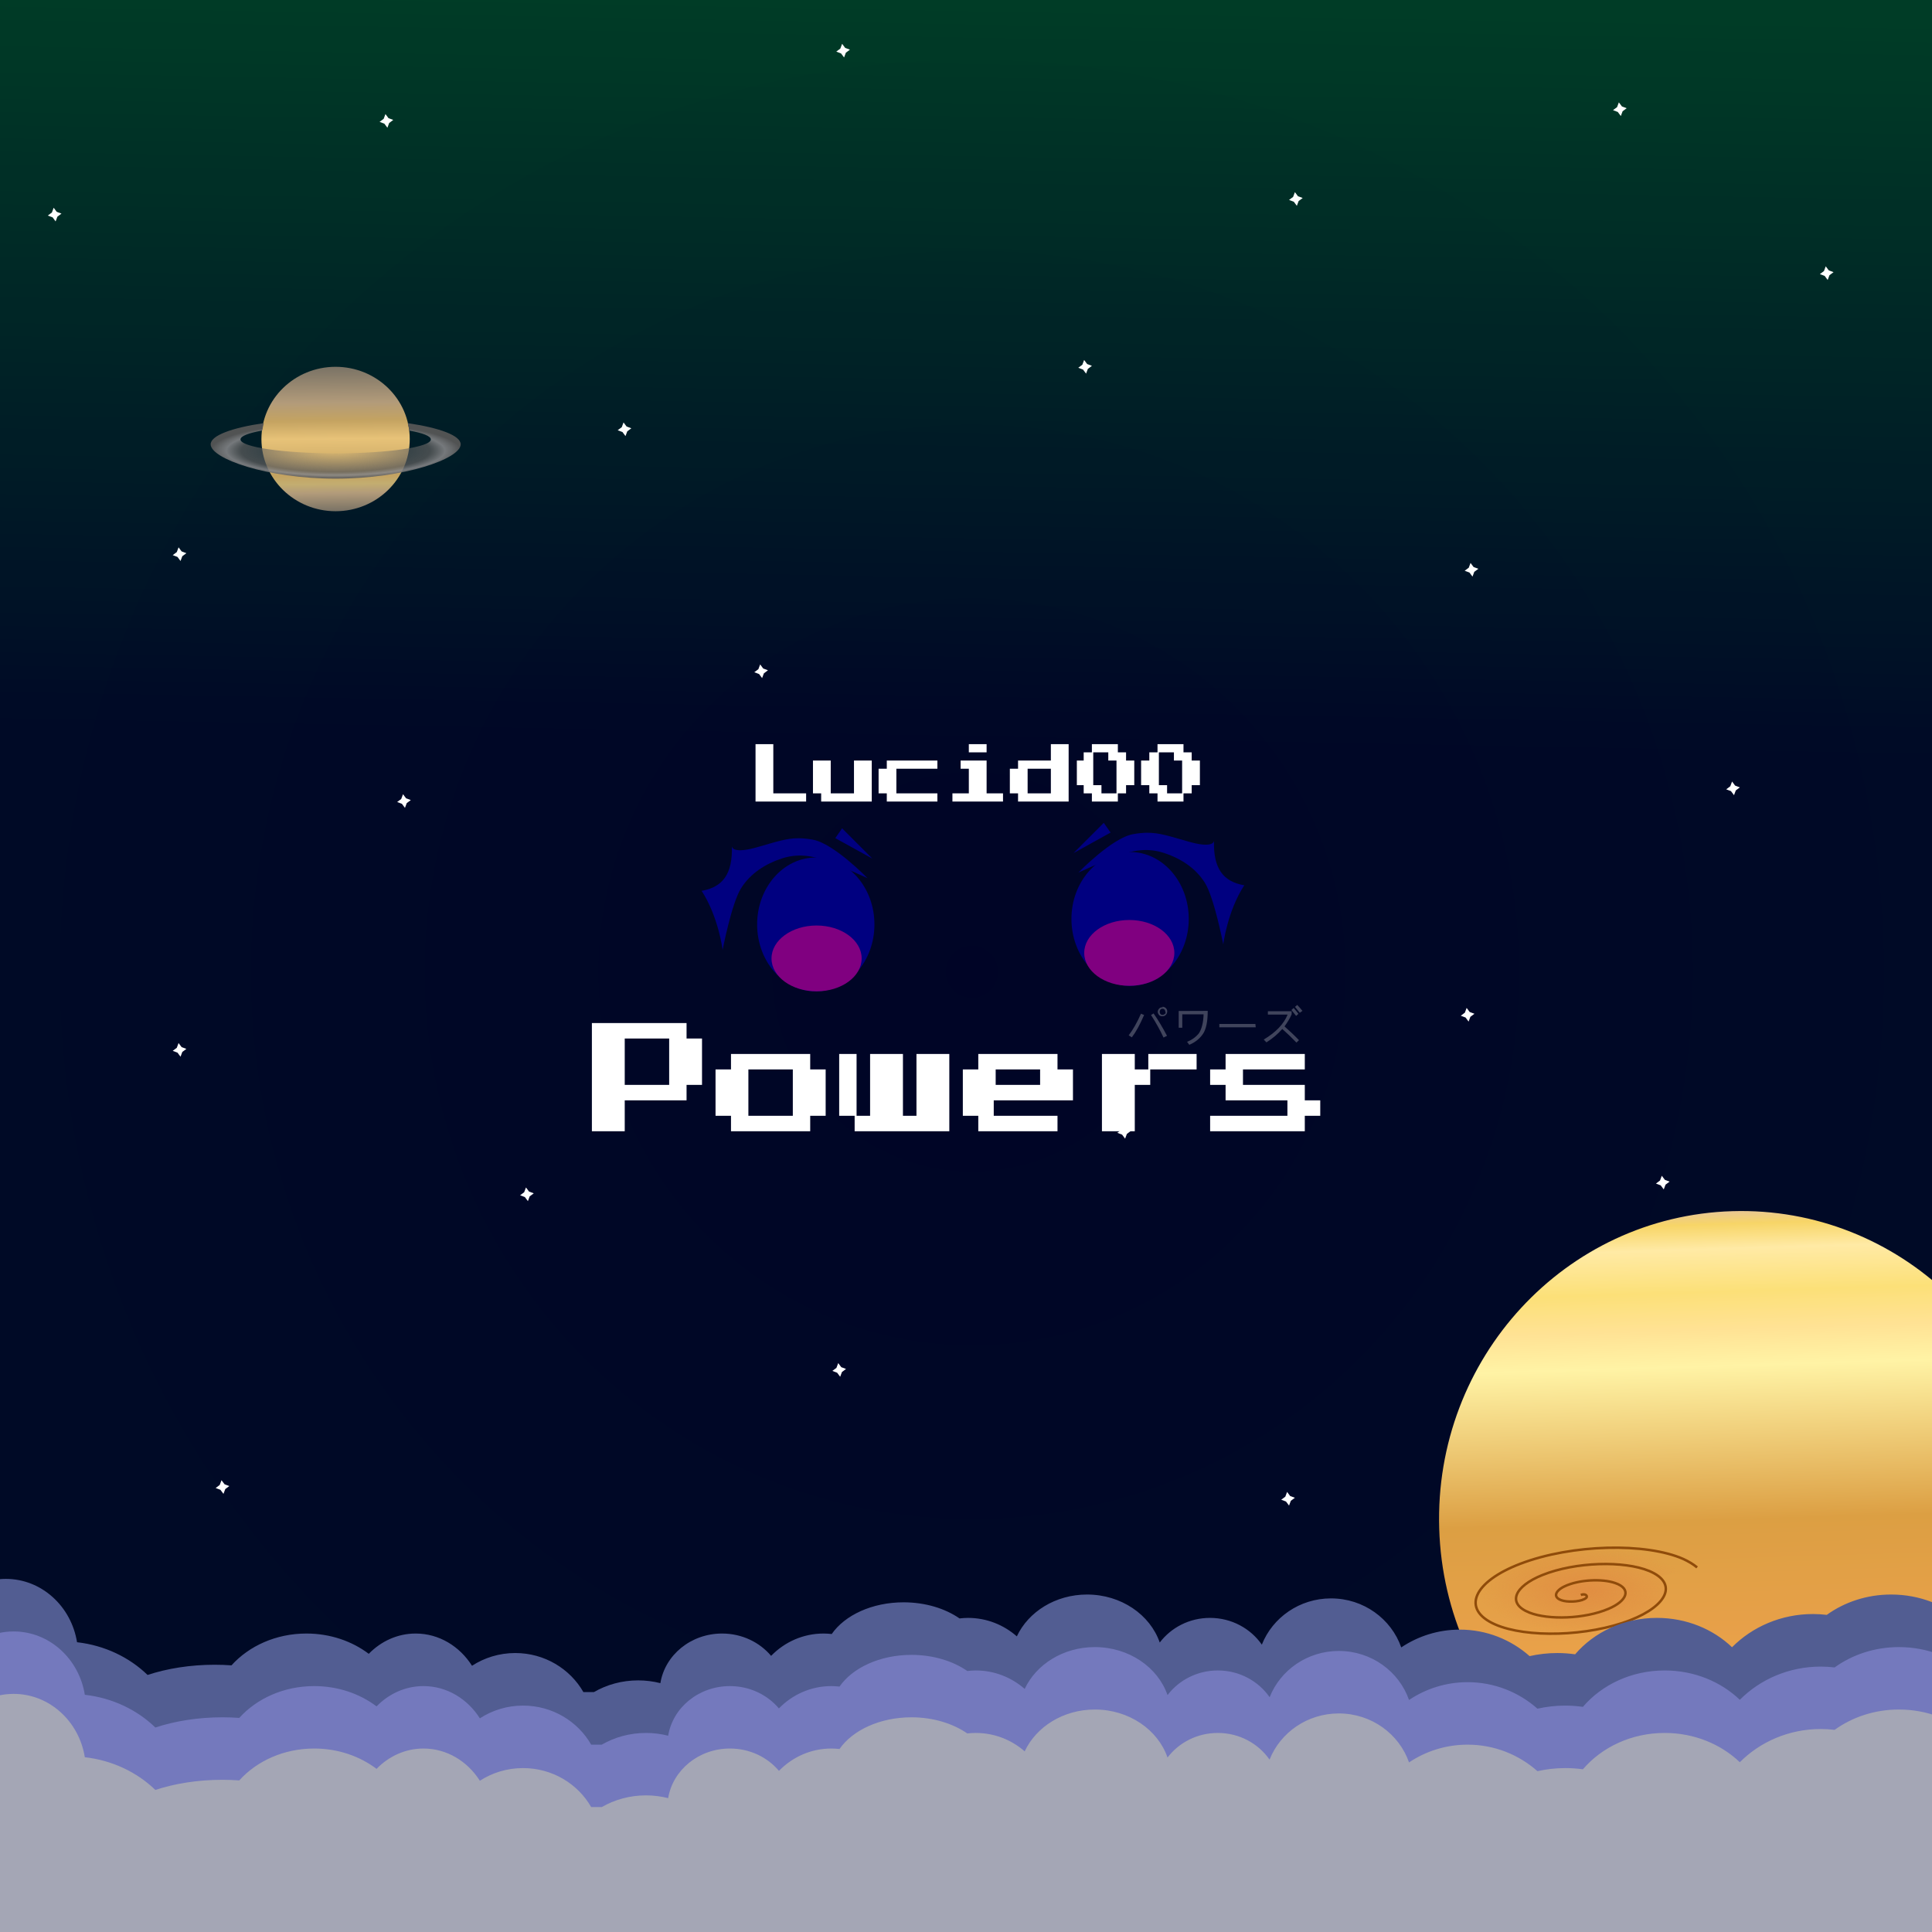 <?xml version="1.0" encoding="UTF-8" standalone="no"?>
<!-- Created with Inkscape (http://www.inkscape.org/) -->

<svg
   xmlns:dc="http://purl.org/dc/elements/1.1/"
   xmlns:cc="http://creativecommons.org/ns#"
   xmlns:rdf="http://www.w3.org/1999/02/22-rdf-syntax-ns#"
   xmlns:svg="http://www.w3.org/2000/svg"
   xmlns="http://www.w3.org/2000/svg"
   xmlns:xlink="http://www.w3.org/1999/xlink"
   xmlns:sodipodi="http://sodipodi.sourceforge.net/DTD/sodipodi-0.dtd"
   xmlns:inkscape="http://www.inkscape.org/namespaces/inkscape"
   id="svg2"
   version="1.1"
   inkscape:version="0.92.2 (5c3e80d, 2017-08-06)"
   sodipodi:docname="pow_icon_work.svg"
   inkscape:export-filename="C:\Users\Hugh\Google Drive\Acrylic Style\Lucid00AppEngine\pow_icon_64.png"
   inkscape:export-xdpi="5.7600002"
   inkscape:export-ydpi="5.7600002"
   preserveAspectRatio="xMinYMin meet"
   viewbox="0 0 1000 1000"
   width="1066.667"
   height="1066.667"
   viewBox="0 0 1000 1000">
  <title
     id="title5278">Powers</title>
  <defs
     id="defs4">
    <marker
       inkscape:stockid="EmptyDiamondS"
       orient="auto"
       refY="0.0"
       refX="0.0"
       id="EmptyDiamondS"
       style="overflow:visible"
       inkscape:isstock="true">
      <path
         id="path1124"
         d="M 0,-7.071 L -7.071,0 L 0,7.071 L 7.071,0 L 0,-7.071 z "
         style="fill-rule:evenodd;fill:#e18e42;stroke:#8f4b0a;stroke-width:1pt;stroke-opacity:1;fill-opacity:1"
         transform="scale(0.2)" />
    </marker>
    <marker
       inkscape:stockid="Club"
       orient="auto"
       refY="0.0"
       refX="0.0"
       id="Club"
       style="overflow:visible"
       inkscape:isstock="true">
      <path
         id="path1241"
         d="M -1.597,-7.098 C -3.486,-7.098 -5.024,-5.561 -5.024,-3.671 C -5.024,-3.015 -4.785,-2.444 -4.464,-1.923 C -4.503,-1.891 -4.544,-1.865 -4.581,-1.83 C -5.203,-2.685 -6.17,-3.275 -7.308,-3.275 C -9.197,-3.275 -10.734,-1.738 -10.734,0.151 C -10.734,2.04 -9.197,3.578 -7.308,3.578 C -6.314,3.578 -5.439,3.136 -4.814,2.459 C -4.938,2.814 -5.024,3.18 -5.024,3.578 C -5.024,5.467 -3.486,7.004 -1.597,7.004 C 0.292,7.004 1.829,5.467 1.829,3.578 C 1.829,2.784 1.514,2.084 1.06,1.503 C 2.415,1.766 3.772,2.297 4.766,3.834 C 4.028,3.096 3.554,1.753 3.554,-0.059 L 2.925,-0.105 L 3.507,-0.128 C 3.507,-1.94 3.958,-3.283 4.696,-4.021 C 3.737,-2.539 2.439,-1.995 1.13,-1.713 C 1.534,-2.275 1.829,-2.927 1.829,-3.671 C 1.829,-5.561 0.292,-7.098 -1.597,-7.098 z "
         style="fill-rule:evenodd;stroke:#8f4b0a;stroke-width:0.746pt;stroke-opacity:1;fill:#e18e42;fill-opacity:1"
         transform="scale(0.6)" />
    </marker>
    <marker
       inkscape:stockid="RazorWire"
       id="RazorWire"
       refX="0"
       refY="0"
       orient="auto"
       style="overflow:visible"
       inkscape:isstock="true">
      <path
         id="path1244"
         transform="scale(0.8,0.8)"
         style="fill:#e18e42;fill-opacity:1;fill-rule:evenodd;stroke:#8f4b0a;stroke-width:0.1pt;stroke-opacity:1"
         d="M 0.023,-0.74 L 0.023,0.697 L -7.759,3.01 L 10.679,3.01 L 3.491,0.697 L 3.491,-0.74 L 10.741,-2.896 L -7.727,-2.896 L 0.023,-0.74 z " />
    </marker>
    <marker
       inkscape:stockid="SquareS"
       orient="auto"
       refY="0.0"
       refX="0.0"
       id="SquareS"
       style="overflow:visible"
       inkscape:isstock="true">
      <path
         id="path1088"
         d="M -5.0,-5.0 L -5.0,5.0 L 5.0,5.0 L 5.0,-5.0 L -5.0,-5.0 z "
         style="fill-rule:evenodd;stroke:#8f4b0a;stroke-width:1pt;stroke-opacity:1;fill:#e18e42;fill-opacity:1"
         transform="scale(0.2)" />
    </marker>
    <marker
       inkscape:stockid="DotL"
       orient="auto"
       refY="0.0"
       refX="0.0"
       id="DotL"
       style="overflow:visible"
       inkscape:isstock="true">
      <path
         id="path1073"
         d="M -2.5,-1.0 C -2.5,1.76 -4.74,4.0 -7.5,4.0 C -10.26,4.0 -12.5,1.76 -12.5,-1.0 C -12.5,-3.76 -10.26,-6.0 -7.5,-6.0 C -4.74,-6.0 -2.5,-3.76 -2.5,-1.0 z "
         style="fill-rule:evenodd;stroke:#8f4b0a;stroke-width:1pt;stroke-opacity:1;fill:#e18e42;fill-opacity:1"
         transform="scale(0.8) translate(7.4, 1)" />
    </marker>
    <marker
       inkscape:stockid="Arrow2Lstart"
       orient="auto"
       refY="0.0"
       refX="0.0"
       id="Arrow2Lstart"
       style="overflow:visible"
       inkscape:isstock="true">
      <path
         id="path1030"
         style="fill-rule:evenodd;stroke-width:0.625;stroke-linejoin:round;stroke:#8f4b0a;stroke-opacity:1;fill:#e18e42;fill-opacity:1"
         d="M 8.719,4.034 L -2.207,0.016 L 8.719,-4.002 C 6.973,-1.63 6.983,1.616 8.719,4.034 z "
         transform="scale(1.1) translate(1,0)" />
    </marker>
    <marker
       inkscape:stockid="Arrow1Lstart"
       orient="auto"
       refY="0.0"
       refX="0.0"
       id="Arrow1Lstart"
       style="overflow:visible"
       inkscape:isstock="true">
      <path
         id="path1012"
         d="M 0.0,0.0 L 5.0,-5.0 L -12.5,0.0 L 5.0,5.0 L 0.0,0.0 z "
         style="fill-rule:evenodd;stroke:#8f4b0a;stroke-width:1pt;stroke-opacity:1;fill:#e18e42;fill-opacity:1"
         transform="scale(0.8) translate(12.5,0)" />
    </marker>
    <linearGradient
       id="saturn_ring_gradient_sepia">
      <stop
         id="stop6230"
         offset="0"
         style="stop-color:#c6b18a;stop-opacity:1;" />
      <stop
         id="stop6232"
         offset="1"
         style="stop-color:#000000;stop-opacity:0;" />
    </linearGradient>
    <linearGradient
       id="jupiter_gradient_sepia">
      <stop
         id="stop5476"
         offset="0"
         style="stop-color:#f3d8a9;stop-opacity:1;" />
      <stop
         style="stop-color:#ffe7b4;stop-opacity:1;"
         offset="0.5"
         id="stop5478" />
      <stop
         id="stop5480"
         offset="1"
         style="stop-color:#bfaa84;stop-opacity:1;" />
    </linearGradient>
    <linearGradient
       id="saturn_gradient_sepia">
      <stop
         id="stop3991"
         offset="0"
         style="stop-color:#f3d8a5;stop-opacity:1;" />
      <stop
         style="stop-color:#ffe3b1;stop-opacity:1;"
         offset="0.5"
         id="stop3997" />
      <stop
         id="stop3995"
         offset="1"
         style="stop-color:#958567;stop-opacity:1;" />
    </linearGradient>
    <filter
       id="sepia">
      <feColorMatrix
         type="matrix"
         values="0.14 0.45 0.05 0 0 0.12 0.39 0.04 0 0 0.08 0.28 0.03 0 0 0 0 0 1 0"
         id="feColorMatrix3189" />
    </filter>
    <filter
       id="grayscale">
      <feColorMatrix
         type="matrix"
         values="0.333 0.333 0.333 0 0 0.333 0.333 0.333 0 0 0.333 0.333 0.333 0 0 0 0 0 1 0"
         id="feColorMatrix3192" />
    </filter>
    <linearGradient
       id="sky_gradient">
      <stop
         style="stop-color:#000426;stop-opacity:1;"
         offset="0"
         id="stop5473" />
      <stop
         style="stop-color:#003c26;stop-opacity:1;"
         offset="1"
         id="stop5475" />
    </linearGradient>
    <linearGradient
       id="saturn_ring_gradient">
      <stop
         style="stop-color:#c6bfb5;stop-opacity:1;"
         offset="0"
         id="stop5373" />
      <stop
         style="stop-color:#000000;stop-opacity:0;"
         offset="1"
         id="stop5375" />
    </linearGradient>
    <linearGradient
       id="sky_ring_gradient_2">
      <stop
         style="stop-color:#000426;stop-opacity:0;"
         offset="0"
         id="stop3909" />
      <stop
         id="stop3915"
         offset="0.5"
         style="stop-color:#000426;stop-opacity:0;" />
      <stop
         style="stop-color:#000426;stop-opacity:0;"
         offset="0.75"
         id="stop3917" />
      <stop
         style="stop-color:#00345b;stop-opacity:1;"
         offset="1"
         id="stop3911" />
    </linearGradient>
    <linearGradient
       id="delete-3">
      <stop
         style="stop-color:#ffe8a5;stop-opacity:1;"
         offset="0"
         id="stop5496" />
      <stop
         id="stop3900"
         offset="0.5"
         style="stop-color:#ffffa5;stop-opacity:1;" />
      <stop
         style="stop-color:#a87dcd;stop-opacity:1;"
         offset="1"
         id="stop5498" />
    </linearGradient>
    <linearGradient
       id="delete-33">
      <stop
         style="stop-color:#ffe8a5;stop-opacity:1;"
         offset="0"
         id="stop26" />
      <stop
         id="stop28"
         offset="0.5"
         style="stop-color:#ffffa5;stop-opacity:1;" />
      <stop
         style="stop-color:#a87dcd;stop-opacity:1;"
         offset="1"
         id="stop30" />
    </linearGradient>
    <radialGradient
       inkscape:collect="always"
       xlink:href="#sky_gradient"
       id="sky_ring_gradient"
       cx="503.056"
       cy="503.005"
       fx="503.056"
       fy="503.005"
       r="503.556"
       gradientUnits="userSpaceOnUse" />
    <linearGradient
       inkscape:collect="always"
       xlink:href="#sky_gradient"
       id="linearGradient5477"
       x1="470.231"
       y1="383.807"
       x2="477.292"
       y2="1.969"
       gradientUnits="userSpaceOnUse" />
    <linearGradient
       inkscape:collect="always"
       xlink:href="#delete-33"
       id="linearGradient5405-2"
       x1="135.298"
       y1="227.233"
       x2="212.195"
       y2="227.233"
       gradientUnits="userSpaceOnUse" />
    <linearGradient
       id="delete"
       x1="632.33"
       x2="948.49"
       y1="579.24"
       y2="579.24"
       gradientUnits="userSpaceOnUse"
       gradientTransform="matrix(0.03,1.009,-0.99,0.03,1611.073,-32.75)">
      <stop
         stop-color="#e9c792"
         offset="0"
         id="stop3518" />
      <stop
         offset=".02"
         stop-color="#f7d567"
         id="stop3520" />
      <stop
         offset=".06"
         stop-color="#ffeaa5"
         id="stop3522" />
      <stop
         offset=".13"
         stop-color="#fce078"
         id="stop3524" />
      <stop
         stop-color="#ffe294"
         offset=".19"
         id="stop3526" />
      <stop
         offset=".25"
         stop-color="#fff3a5"
         id="stop3528" />
      <stop
         stop-color="#dc9f43"
         offset=".5"
         id="stop3530" />
      <stop
         offset=".75"
         stop-color="#eca14b"
         id="stop3532" />
      <stop
         stop-color="#aa550d"
         offset="1"
         id="stop3534" />
    </linearGradient>
    <radialGradient
       id="c"
       cx="981.18"
       cy="823.92"
       r="57.14"
       xlink:href="#jupiter_storm_gradient-6"
       fx="981.18"
       fy="823.92"
       gradientTransform="matrix(0.998,0.06,-0.025,0.417,183.567,194.465)"
       gradientUnits="userSpaceOnUse" />
    <linearGradient
       id="jupiter_storm_gradient-6">
      <stop
         offset="0"
         stop-color="#e18e42"
         id="stop3513" />
      <stop
         offset="1"
         stop-color="#e18e42"
         stop-opacity="0"
         id="stop3515" />
    </linearGradient>
    <linearGradient
       id="jupiter_gradient-3"
       x1="632.33"
       x2="948.49"
       y1="579.24"
       y2="579.24"
       gradientUnits="userSpaceOnUse"
       gradientTransform="matrix(0.03,1.009,-0.99,0.03,1611.073,-32.75)">
      <stop
         stop-color="#e9c792"
         offset="0"
         id="stop3518-7" />
      <stop
         offset=".02"
         stop-color="#f7d567"
         id="stop3520-4" />
      <stop
         offset=".06"
         stop-color="#ffeaa5"
         id="stop3522-0" />
      <stop
         offset=".13"
         stop-color="#fce078"
         id="stop3524-9" />
      <stop
         stop-color="#ffe294"
         offset=".19"
         id="stop3526-4" />
      <stop
         offset=".25"
         stop-color="#fff3a5"
         id="stop3528-8" />
      <stop
         stop-color="#dc9f43"
         offset=".5"
         id="stop3530-8" />
      <stop
         offset=".75"
         stop-color="#eca14b"
         id="stop3532-2" />
      <stop
         stop-color="#aa550d"
         offset="1"
         id="stop3534-4" />
    </linearGradient>
    <linearGradient
       inkscape:collect="always"
       xlink:href="#jupiter_gradient-3"
       id="linearGradient4536"
       gradientUnits="userSpaceOnUse"
       gradientTransform="matrix(0.03,1.009,-0.99,0.03,1607.402,-33.186)"
       x1="632.33"
       y1="579.24"
       x2="948.49"
       y2="579.24" />
    <radialGradient
       inkscape:collect="always"
       xlink:href="#saturn_ring_gradient-4"
       id="radialGradient7074"
       cx="173.795"
       cy="233.372"
       fx="173.795"
       fy="233.372"
       r="64.707"
       gradientTransform="matrix(1,0,0,0.222,-322.287,92.666)"
       gradientUnits="userSpaceOnUse" />
    <linearGradient
       id="saturn_ring_gradient-4">
      <stop
         id="stop5375-5"
         offset="0"
         style="stop-color:#717171;stop-opacity:0" />
      <stop
         id="stop5139"
         offset="0.756"
         style="stop-color:#5c5c5c;stop-opacity:0.749;" />
      <stop
         style="stop-color:#868688;stop-opacity:0.875"
         offset="0.874"
         id="stop5141" />
      <stop
         id="stop5143"
         offset="1"
         style="stop-color:#565656;stop-opacity:0.937;" />
    </linearGradient>
    <linearGradient
       gradientTransform="translate(-322.287,-88.893)"
       inkscape:collect="always"
       xlink:href="#saturn_gradient-2"
       id="linearGradient5173"
       x1="172.484"
       y1="189.605"
       x2="173.241"
       y2="264.609"
       gradientUnits="userSpaceOnUse" />
    <linearGradient
       id="saturn_gradient-2">
      <stop
         id="stop5147"
         offset="0"
         style="stop-color:#797265;stop-opacity:1" />
      <stop
         style="stop-color:#b29b7a;stop-opacity:1"
         offset="0.25"
         id="stop5153" />
      <stop
         id="stop5159"
         offset="0.375"
         style="stop-color:#c4a361;stop-opacity:1" />
      <stop
         style="stop-color:#e7c278;stop-opacity:1"
         offset="0.5"
         id="stop5149" />
      <stop
         id="stop5155"
         offset="0.75"
         style="stop-color:#c4a361;stop-opacity:1" />
      <stop
         style="stop-color:#c3ad70;stop-opacity:1"
         offset="0.812"
         id="stop5517" />
      <stop
         style="stop-color:#b29b7a;stop-opacity:1"
         offset="0.875"
         id="stop5157" />
      <stop
         id="stop5151"
         offset="1"
         style="stop-color:#797265;stop-opacity:1" />
    </linearGradient>
    <radialGradient
       inkscape:collect="always"
       xlink:href="#jupiter_storm_gradient-6"
       id="radialGradient4538"
       gradientUnits="userSpaceOnUse"
       gradientTransform="matrix(0.998,0.06,-0.025,0.417,-137.861,420.894)"
       cx="981.18"
       cy="823.92"
       fx="981.18"
       fy="823.92"
       r="57.14" />
    <clipPath
       clipPathUnits="userSpaceOnUse"
       id="clipPath2729">
      <circle
         style="opacity:1;fill:none;fill-opacity:0.844;fill-rule:evenodd;stroke:#000000;stroke-width:4.688;stroke-linecap:round;stroke-linejoin:miter;stroke-miterlimit:4;stroke-dasharray:none;stroke-dashoffset:0;stroke-opacity:1"
         id="circle2731"
         clip-path="none"
         cy="417.177"
         cx="1373.794"
         r="137.9" />
    </clipPath>
    <clipPath
       clipPathUnits="userSpaceOnUse"
       id="clipPath2733">
      <circle
         style="opacity:1;fill:none;fill-opacity:0.844;fill-rule:evenodd;stroke:#000000;stroke-width:4.688;stroke-linecap:round;stroke-linejoin:miter;stroke-miterlimit:4;stroke-dasharray:none;stroke-dashoffset:0;stroke-opacity:1"
         id="circle2735"
         clip-path="none"
         cy="417.177"
         cx="1373.794"
         r="137.9" />
    </clipPath>
    <clipPath
       clipPathUnits="userSpaceOnUse"
       id="clipPath2737">
      <circle
         style="opacity:1;fill:none;fill-opacity:0.844;fill-rule:evenodd;stroke:#000000;stroke-width:4.688;stroke-linecap:round;stroke-linejoin:miter;stroke-miterlimit:4;stroke-dasharray:none;stroke-dashoffset:0;stroke-opacity:1"
         id="circle2739"
         clip-path="none"
         cy="417.177"
         cx="1373.794"
         r="137.9" />
    </clipPath>
    <clipPath
       clipPathUnits="userSpaceOnUse"
       id="clipPath2741">
      <ellipse
         style="opacity:1;fill:none;fill-opacity:0.844;fill-rule:evenodd;stroke:#000000;stroke-width:6.589;stroke-linecap:round;stroke-linejoin:miter;stroke-miterlimit:4;stroke-dasharray:none;stroke-dashoffset:0;stroke-opacity:1"
         id="circle2743"
         clip-path="none"
         cy="346.801"
         cx="1424.687"
         rx="137.9"
         ry="272.505" />
    </clipPath>
    <clipPath
       clipPathUnits="userSpaceOnUse"
       id="clipPath2745">
      <circle
         style="opacity:1;fill:none;fill-opacity:0.844;fill-rule:evenodd;stroke:#000000;stroke-width:4.688;stroke-linecap:round;stroke-linejoin:miter;stroke-miterlimit:4;stroke-dasharray:none;stroke-dashoffset:0;stroke-opacity:1"
         id="circle2747"
         clip-path="none"
         cy="417.177"
         cx="1373.794"
         r="137.9" />
    </clipPath>
    <clipPath
       clipPathUnits="userSpaceOnUse"
       id="clipPath2749">
      <circle
         style="opacity:1;fill:none;fill-opacity:0.844;fill-rule:evenodd;stroke:#000000;stroke-width:4.688;stroke-linecap:round;stroke-linejoin:miter;stroke-miterlimit:4;stroke-dasharray:none;stroke-dashoffset:0;stroke-opacity:1"
         id="circle2751"
         clip-path="none"
         cy="417.177"
         cx="1373.794"
         r="137.9" />
    </clipPath>
    <clipPath
       clipPathUnits="userSpaceOnUse"
       id="clipPath2753">
      <circle
         style="opacity:1;fill:none;fill-opacity:0.844;fill-rule:evenodd;stroke:#000000;stroke-width:4.688;stroke-linecap:round;stroke-linejoin:miter;stroke-miterlimit:4;stroke-dasharray:none;stroke-dashoffset:0;stroke-opacity:1"
         id="circle2755"
         clip-path="none"
         cy="417.177"
         cx="1373.794"
         r="137.9" />
    </clipPath>
    <clipPath
       clipPathUnits="userSpaceOnUse"
       id="clipPath2757">
      <circle
         style="opacity:1;fill:none;fill-opacity:0.844;fill-rule:evenodd;stroke:#000000;stroke-width:4.688;stroke-linecap:round;stroke-linejoin:miter;stroke-miterlimit:4;stroke-dasharray:none;stroke-dashoffset:0;stroke-opacity:1"
         id="circle2759"
         clip-path="none"
         cy="417.177"
         cx="1373.794"
         r="137.9" />
    </clipPath>
    <clipPath
       clipPathUnits="userSpaceOnUse"
       id="clipPath2757-7">
      <circle
         style="opacity:1;fill:none;fill-opacity:0.844;fill-rule:evenodd;stroke:#000000;stroke-width:4.688;stroke-linecap:round;stroke-linejoin:miter;stroke-miterlimit:4;stroke-dasharray:none;stroke-dashoffset:0;stroke-opacity:1"
         id="circle2759-2"
         clip-path="none"
         cy="417.177"
         cx="1373.794"
         r="137.9" />
    </clipPath>
    <clipPath
       clipPathUnits="userSpaceOnUse"
       id="clipPath2753-6">
      <circle
         style="opacity:1;fill:none;fill-opacity:0.844;fill-rule:evenodd;stroke:#000000;stroke-width:4.688;stroke-linecap:round;stroke-linejoin:miter;stroke-miterlimit:4;stroke-dasharray:none;stroke-dashoffset:0;stroke-opacity:1"
         id="circle2755-3"
         clip-path="none"
         cy="417.177"
         cx="1373.794"
         r="137.9" />
    </clipPath>
    <clipPath
       clipPathUnits="userSpaceOnUse"
       id="clipPath2749-8">
      <circle
         style="opacity:1;fill:none;fill-opacity:0.844;fill-rule:evenodd;stroke:#000000;stroke-width:4.688;stroke-linecap:round;stroke-linejoin:miter;stroke-miterlimit:4;stroke-dasharray:none;stroke-dashoffset:0;stroke-opacity:1"
         id="circle2751-3"
         clip-path="none"
         cy="417.177"
         cx="1373.794"
         r="137.9" />
    </clipPath>
    <clipPath
       clipPathUnits="userSpaceOnUse"
       id="clipPath2745-0">
      <circle
         style="opacity:1;fill:none;fill-opacity:0.844;fill-rule:evenodd;stroke:#000000;stroke-width:4.688;stroke-linecap:round;stroke-linejoin:miter;stroke-miterlimit:4;stroke-dasharray:none;stroke-dashoffset:0;stroke-opacity:1"
         id="circle2747-2"
         clip-path="none"
         cy="417.177"
         cx="1373.794"
         r="137.9" />
    </clipPath>
    <clipPath
       clipPathUnits="userSpaceOnUse"
       id="clipPath2741-7">
      <ellipse
         style="opacity:1;fill:none;fill-opacity:0.844;fill-rule:evenodd;stroke:#000000;stroke-width:6.589;stroke-linecap:round;stroke-linejoin:miter;stroke-miterlimit:4;stroke-dasharray:none;stroke-dashoffset:0;stroke-opacity:1"
         id="circle2743-4"
         clip-path="none"
         cy="346.801"
         cx="1424.687"
         rx="137.9"
         ry="272.505" />
    </clipPath>
    <clipPath
       clipPathUnits="userSpaceOnUse"
       id="clipPath2737-4">
      <circle
         style="opacity:1;fill:none;fill-opacity:0.844;fill-rule:evenodd;stroke:#000000;stroke-width:4.688;stroke-linecap:round;stroke-linejoin:miter;stroke-miterlimit:4;stroke-dasharray:none;stroke-dashoffset:0;stroke-opacity:1"
         id="circle2739-4"
         clip-path="none"
         cy="417.177"
         cx="1373.794"
         r="137.9" />
    </clipPath>
    <clipPath
       clipPathUnits="userSpaceOnUse"
       id="clipPath2733-9">
      <circle
         style="opacity:1;fill:none;fill-opacity:0.844;fill-rule:evenodd;stroke:#000000;stroke-width:4.688;stroke-linecap:round;stroke-linejoin:miter;stroke-miterlimit:4;stroke-dasharray:none;stroke-dashoffset:0;stroke-opacity:1"
         id="circle2735-7"
         clip-path="none"
         cy="417.177"
         cx="1373.794"
         r="137.9" />
    </clipPath>
    <clipPath
       clipPathUnits="userSpaceOnUse"
       id="clipPath2729-9">
      <circle
         style="opacity:1;fill:none;fill-opacity:0.844;fill-rule:evenodd;stroke:#000000;stroke-width:4.688;stroke-linecap:round;stroke-linejoin:miter;stroke-miterlimit:4;stroke-dasharray:none;stroke-dashoffset:0;stroke-opacity:1"
         id="circle2731-0"
         clip-path="none"
         cy="417.177"
         cx="1373.794"
         r="137.9" />
    </clipPath>
    <clipPath
       clipPathUnits="userSpaceOnUse"
       id="clipPath2729-9-8">
      <circle
         style="opacity:1;fill:none;fill-opacity:0.844;fill-rule:evenodd;stroke:#000000;stroke-width:4.688;stroke-linecap:round;stroke-linejoin:miter;stroke-miterlimit:4;stroke-dasharray:none;stroke-dashoffset:0;stroke-opacity:1"
         id="circle2731-0-1"
         clip-path="none"
         cy="417.177"
         cx="1373.794"
         r="137.9" />
    </clipPath>
    <clipPath
       clipPathUnits="userSpaceOnUse"
       id="clipPath2733-9-8">
      <circle
         style="opacity:1;fill:none;fill-opacity:0.844;fill-rule:evenodd;stroke:#000000;stroke-width:4.688;stroke-linecap:round;stroke-linejoin:miter;stroke-miterlimit:4;stroke-dasharray:none;stroke-dashoffset:0;stroke-opacity:1"
         id="circle2735-7-5"
         clip-path="none"
         cy="417.177"
         cx="1373.794"
         r="137.9" />
    </clipPath>
    <clipPath
       clipPathUnits="userSpaceOnUse"
       id="clipPath2737-4-7">
      <circle
         style="opacity:1;fill:none;fill-opacity:0.844;fill-rule:evenodd;stroke:#000000;stroke-width:4.688;stroke-linecap:round;stroke-linejoin:miter;stroke-miterlimit:4;stroke-dasharray:none;stroke-dashoffset:0;stroke-opacity:1"
         id="circle2739-4-6"
         clip-path="none"
         cy="417.177"
         cx="1373.794"
         r="137.9" />
    </clipPath>
    <clipPath
       clipPathUnits="userSpaceOnUse"
       id="clipPath2741-7-9">
      <ellipse
         style="opacity:1;fill:none;fill-opacity:0.844;fill-rule:evenodd;stroke:#000000;stroke-width:6.589;stroke-linecap:round;stroke-linejoin:miter;stroke-miterlimit:4;stroke-dasharray:none;stroke-dashoffset:0;stroke-opacity:1"
         id="circle2743-4-1"
         clip-path="none"
         cy="346.801"
         cx="1424.687"
         rx="137.9"
         ry="272.505" />
    </clipPath>
    <clipPath
       clipPathUnits="userSpaceOnUse"
       id="clipPath2745-0-1">
      <circle
         style="opacity:1;fill:none;fill-opacity:0.844;fill-rule:evenodd;stroke:#000000;stroke-width:4.688;stroke-linecap:round;stroke-linejoin:miter;stroke-miterlimit:4;stroke-dasharray:none;stroke-dashoffset:0;stroke-opacity:1"
         id="circle2747-2-3"
         clip-path="none"
         cy="417.177"
         cx="1373.794"
         r="137.9" />
    </clipPath>
    <clipPath
       clipPathUnits="userSpaceOnUse"
       id="clipPath2749-8-7">
      <circle
         style="opacity:1;fill:none;fill-opacity:0.844;fill-rule:evenodd;stroke:#000000;stroke-width:4.688;stroke-linecap:round;stroke-linejoin:miter;stroke-miterlimit:4;stroke-dasharray:none;stroke-dashoffset:0;stroke-opacity:1"
         id="circle2751-3-6"
         clip-path="none"
         cy="417.177"
         cx="1373.794"
         r="137.9" />
    </clipPath>
    <clipPath
       clipPathUnits="userSpaceOnUse"
       id="clipPath2753-6-8">
      <circle
         style="opacity:1;fill:none;fill-opacity:0.844;fill-rule:evenodd;stroke:#000000;stroke-width:4.688;stroke-linecap:round;stroke-linejoin:miter;stroke-miterlimit:4;stroke-dasharray:none;stroke-dashoffset:0;stroke-opacity:1"
         id="circle2755-3-1"
         clip-path="none"
         cy="417.177"
         cx="1373.794"
         r="137.9" />
    </clipPath>
    <clipPath
       clipPathUnits="userSpaceOnUse"
       id="clipPath2757-7-7">
      <circle
         style="opacity:1;fill:none;fill-opacity:0.844;fill-rule:evenodd;stroke:#000000;stroke-width:4.688;stroke-linecap:round;stroke-linejoin:miter;stroke-miterlimit:4;stroke-dasharray:none;stroke-dashoffset:0;stroke-opacity:1"
         id="circle2759-2-7"
         clip-path="none"
         cy="417.177"
         cx="1373.794"
         r="137.9" />
    </clipPath>
  </defs>
  <sodipodi:namedview
     id="base"
     pagecolor="#ffffff"
     bordercolor="#666666"
     borderopacity="1.0"
     inkscape:pageopacity="0.0"
     inkscape:pageshadow="2"
     inkscape:zoom="0.7"
     inkscape:cx="828.48099"
     inkscape:cy="438.61229"
     inkscape:document-units="px"
     inkscape:current-layer="layer11"
     showgrid="false"
     inkscape:window-width="1920"
     inkscape:window-height="1017"
     inkscape:window-x="-8"
     inkscape:window-y="-8"
     inkscape:window-maximized="1"
     borderlayer="true"
     showguides="true"
     inkscape:guide-bbox="true"
     inkscape:measure-start="0,0"
     inkscape:measure-end="0,0" />
  <g
     style="display:inline"
     inkscape:label="Sky"
     id="sky"
     inkscape:groupmode="layer"
     sodipodi:insensitive="true">
    <rect
       y="-0.051"
       x="0"
       height="1006.112"
       width="1006.112"
       id="rect5369"
       style="fill:url(#linearGradient5477);fill-opacity:1;stroke:none" />
  </g>
  <g
     inkscape:groupmode="layer"
     id="ring"
     inkscape:label="Ring"
     style="display:inline;opacity:0.1"
     sodipodi:insensitive="true">
    <rect
       style="fill:url(#sky_ring_gradient);fill-opacity:1;fill-rule:evenodd;stroke:none"
       id="rect3087"
       width="1006.112"
       height="1006.112"
       x="0"
       y="-0.051"
       inkscape:label="#ring">
      <title
         id="title3519">ring</title>
    </rect>
  </g>
  <g
     style="display:inline"
     inkscape:label="Jupiter"
     id="g4470"
     inkscape:groupmode="layer">
    <path
       style="fill:url(#linearGradient4536);fill-opacity:1"
       inkscape:connector-curvature="0"
       d="m 906.229,945.964 c -86.44,2.6 -158.65,-66.73 -161.3,-154.84 -2.65,-88.1 65.27,-161.63 151.7,-164.23 86.43,-2.6 158.65,66.72 161.3,154.82 2.64,88.1 -65.28,161.64 -151.7,164.24 z"
       id="path3537">
      <desc
         id="desc3539">
      Jupiter!!!
    </desc>
      <title
         id="title3541">
      jupiter
    </title>
    </path>
    <g
       inkscape:groupmode="layer"
       id="layer7"
       inkscape:label="Jupiter Storm"
       style="display:inline">
      <path
         style="display:inline;fill:url(#radialGradient4538);stroke:#8f4b0a;stroke-width:1.294;stroke-miterlimit:4;stroke-dasharray:none;stroke-dashoffset:0;stroke-linejoin:miter"
         inkscape:connector-curvature="0"
         d="m 818.229,825.524 c 2.67,-0.92 3.63,0.73 2.85,1.46 -2.1,2 -8.4,2.38 -11.7,1.63 -5.9,-1.34 -4.73,-5.02 0.3,-7.46 7.42,-3.6 19.63,-4.1 26.25,-1.8 8.83,3 6.33,9.3 -3.46,13.4 -12.33,5.24 -30.98,5.8 -40.78,1.95 -11.87,-4.63 -7.96,-13.6 6.62,-19.46 17.18,-6.9 42.38,-7.5 55.32,-2.1 14.93,6.22 9.6,17.9 -9.78,25.44 -22.02,8.56 -53.8,9.25 -69.86,2.27 -18.02,-7.83 -11.26,-22.22 12.93,-31.45 26.8,-10.25 65.2,-11 84.4,-2.45 2.8,1.3 5.2,2.75 7.1,4.34"
         id="path3543">
        <title
           id="title3545"
           style="marker-mid:">
      storm
    </title>
      </path>
      <g
         inkscape:groupmode="layer"
         id="layer10"
         inkscape:label="Jupiter Logo"
         style="display:inline">
        <g
           inkscape:groupmode="layer"
           id="layer11"
           inkscape:label="Jupiter Lines"
           style="display:inline">
          <rect
             transform="translate(553.438,232.445)"
             y="412.998"
             x="1180.305"
             height="13.82"
             width="352.366"
             id="rect2552-8"
             style="display:inline;opacity:1;fill:#000000;fill-opacity:0;fill-rule:evenodd;stroke:#000000;stroke-width:2.812;stroke-linecap:round;stroke-linejoin:miter;stroke-miterlimit:4;stroke-dasharray:none;stroke-dashoffset:0;stroke-opacity:1"
             clip-path="url(#clipPath2757-7)" />
          <rect
             transform="translate(553.438,232.445)"
             y="453.29"
             x="1199.999"
             height="35.987"
             width="342.821"
             id="rect2554-0"
             style="display:inline;opacity:1;fill:#000000;fill-opacity:0;fill-rule:evenodd;stroke:#000000;stroke-width:2.812;stroke-linecap:round;stroke-linejoin:miter;stroke-miterlimit:4;stroke-dasharray:none;stroke-dashoffset:0;stroke-opacity:1"
             clip-path="url(#clipPath2753-6)" />
          <rect
             transform="translate(553.438,232.445)"
             y="508.002"
             x="1184.158"
             height="17.804"
             width="329.046"
             id="rect2556-9"
             style="display:inline;opacity:1;fill:#000000;fill-opacity:0;fill-rule:evenodd;stroke:#000000;stroke-width:2.812;stroke-linecap:round;stroke-linejoin:miter;stroke-miterlimit:4;stroke-dasharray:none;stroke-dashoffset:0;stroke-opacity:1"
             clip-path="url(#clipPath2749-8)" />
          <rect
             transform="translate(553.438,232.445)"
             y="358.588"
             x="1186.741"
             height="28.411"
             width="330.983"
             id="rect2558-1"
             style="display:inline;opacity:1;fill:#000000;fill-opacity:0;fill-rule:evenodd;stroke:#000000;stroke-width:2.812;stroke-linecap:round;stroke-linejoin:miter;stroke-miterlimit:4;stroke-dasharray:none;stroke-dashoffset:0;stroke-opacity:1"
             clip-path="url(#clipPath2745-0)" />
          <path
             transform="matrix(1,0,0,0.506,502.545,474.125)"
             d="m 1442.373,455.794 c 5.223,0.477 1.934,7.276 -0.793,8.681 -7.389,3.807 -15.042,-3.345 -16.568,-10.266 -2.73,-12.38 8.046,-23.069 19.74,-24.456 17.161,-2.035 31.245,12.778 32.343,29.213 1.464,21.906 -17.517,39.478 -38.687,40.231 -26.64,0.947 -47.74,-22.258 -48.118,-48.16 -0.458,-31.371 27,-56.018 57.634,-56.006 36.101,0.014 64.307,31.743 63.894,67.107 -0.477,40.83 -36.486,72.602 -76.581,71.781 -45.558,-0.933 -80.903,-41.229 -79.669,-86.054 1.384,-50.287 45.973,-89.206 95.528,-87.556 55.015,1.832 97.513,50.717 95.444,105.001 -0.309,8.098 -1.563,16.156 -3.72,23.967"
             sodipodi:t0="0"
             sodipodi:argument="-18.758461"
             sodipodi:radius="105.87983"
             sodipodi:revolution="3.03671"
             sodipodi:expansion="1"
             sodipodi:cy="455.79431"
             sodipodi:cx="1442.3734"
             id="path2560-1"
             style="display:inline;fill:none;fill-rule:evenodd;stroke:#000000;stroke-width:3.954;stroke-linecap:butt;stroke-linejoin:miter;stroke-miterlimit:4;stroke-dasharray:none;stroke-opacity:1"
             sodipodi:type="spiral"
             clip-path="url(#clipPath2741-7)" />
          <rect
             transform="translate(553.438,232.445)"
             y="325.025"
             x="1193.304"
             height="9.35"
             width="309.375"
             id="rect2562-6"
             style="display:inline;opacity:1;fill:#ffffff;fill-opacity:0;fill-rule:evenodd;stroke:#000000;stroke-width:2.812;stroke-linecap:round;stroke-linejoin:miter;stroke-miterlimit:4;stroke-dasharray:none;stroke-dashoffset:0;stroke-opacity:1"
             clip-path="url(#clipPath2737-4)" />
          <rect
             transform="translate(553.438,232.445)"
             style="display:inline;opacity:1;fill:none;fill-opacity:0;fill-rule:evenodd;stroke:#000000;stroke-width:2.812;stroke-linecap:round;stroke-linejoin:miter;stroke-miterlimit:4;stroke-dasharray:none;stroke-dashoffset:0;stroke-opacity:1"
             id="rect2579-5"
             width="409.821"
             height="21.429"
             x="1153.125"
             y="545.982"
             clip-path="url(#clipPath2733-9)" />
          <rect
             transform="translate(553.438,232.445)"
             style="display:inline;opacity:1;fill:none;fill-opacity:0;fill-rule:evenodd;stroke:#000000;stroke-width:2.812;stroke-linecap:round;stroke-linejoin:miter;stroke-miterlimit:4;stroke-dasharray:none;stroke-dashoffset:0;stroke-opacity:1"
             id="rect2581-1"
             width="384.375"
             height="14.543"
             x="1158.482"
             y="290.368"
             clip-path="url(#clipPath2729-9)" />
          <rect
             transform="translate(960.224,112.142)"
             y="412.998"
             x="1180.305"
             height="13.82"
             width="352.366"
             id="rect2552-8-7"
             style="display:inline;opacity:1;fill:#000000;fill-opacity:0;fill-rule:evenodd;stroke:#000000;stroke-width:2.812;stroke-linecap:round;stroke-linejoin:miter;stroke-miterlimit:4;stroke-dasharray:none;stroke-dashoffset:0;stroke-opacity:1"
             clip-path="url(#clipPath2757-7-7)" />
          <rect
             transform="translate(960.224,112.142)"
             y="453.29"
             x="1199.999"
             height="35.987"
             width="342.821"
             id="rect2554-0-0"
             style="display:inline;opacity:1;fill:#000000;fill-opacity:0;fill-rule:evenodd;stroke:#000000;stroke-width:2.812;stroke-linecap:round;stroke-linejoin:miter;stroke-miterlimit:4;stroke-dasharray:none;stroke-dashoffset:0;stroke-opacity:1"
             clip-path="url(#clipPath2753-6-8)" />
          <rect
             transform="translate(960.224,112.142)"
             y="508.002"
             x="1184.158"
             height="17.804"
             width="329.046"
             id="rect2556-9-0"
             style="display:inline;opacity:1;fill:#000000;fill-opacity:0;fill-rule:evenodd;stroke:#000000;stroke-width:2.812;stroke-linecap:round;stroke-linejoin:miter;stroke-miterlimit:4;stroke-dasharray:none;stroke-dashoffset:0;stroke-opacity:1"
             clip-path="url(#clipPath2749-8-7)" />
          <rect
             transform="translate(960.224,112.142)"
             y="358.588"
             x="1186.741"
             height="28.411"
             width="330.983"
             id="rect2558-1-3"
             style="display:inline;opacity:1;fill:#000000;fill-opacity:0;fill-rule:evenodd;stroke:#000000;stroke-width:2.812;stroke-linecap:round;stroke-linejoin:miter;stroke-miterlimit:4;stroke-dasharray:none;stroke-dashoffset:0;stroke-opacity:1"
             clip-path="url(#clipPath2745-0-1)" />
          <path
             transform="matrix(1,0,0,0.506,909.331,353.822)"
             d="m 1442.373,455.794 c 5.223,0.477 1.934,7.276 -0.793,8.681 -7.389,3.807 -15.042,-3.345 -16.568,-10.266 -2.73,-12.38 8.046,-23.069 19.74,-24.456 17.161,-2.035 31.245,12.778 32.343,29.213 1.464,21.906 -17.517,39.478 -38.687,40.231 -26.64,0.947 -47.74,-22.258 -48.118,-48.16 -0.458,-31.371 27,-56.018 57.634,-56.006 36.101,0.014 64.307,31.743 63.894,67.107 -0.477,40.83 -36.486,72.602 -76.581,71.781 -45.558,-0.933 -80.903,-41.229 -79.669,-86.054 1.384,-50.287 45.973,-89.206 95.528,-87.556 55.015,1.832 97.513,50.717 95.444,105.001 -0.309,8.098 -1.563,16.156 -3.72,23.967"
             sodipodi:t0="0"
             sodipodi:argument="-18.758461"
             sodipodi:radius="105.87983"
             sodipodi:revolution="3.03671"
             sodipodi:expansion="1"
             sodipodi:cy="455.79431"
             sodipodi:cx="1442.3734"
             id="path2560-1-3"
             style="display:inline;fill:none;fill-rule:evenodd;stroke:#000000;stroke-width:3.954;stroke-linecap:butt;stroke-linejoin:miter;stroke-miterlimit:4;stroke-dasharray:none;stroke-opacity:1"
             sodipodi:type="spiral"
             clip-path="url(#clipPath2741-7-9)" />
          <rect
             transform="translate(960.224,112.142)"
             y="325.025"
             x="1193.304"
             height="9.35"
             width="309.375"
             id="rect2562-6-0"
             style="display:inline;opacity:1;fill:#ffffff;fill-opacity:0;fill-rule:evenodd;stroke:#000000;stroke-width:2.812;stroke-linecap:round;stroke-linejoin:miter;stroke-miterlimit:4;stroke-dasharray:none;stroke-dashoffset:0;stroke-opacity:1"
             clip-path="url(#clipPath2737-4-7)" />
          <rect
             transform="translate(960.224,112.142)"
             style="display:inline;opacity:1;fill:none;fill-opacity:0;fill-rule:evenodd;stroke:#000000;stroke-width:2.812;stroke-linecap:round;stroke-linejoin:miter;stroke-miterlimit:4;stroke-dasharray:none;stroke-dashoffset:0;stroke-opacity:1"
             id="rect2579-5-3"
             width="409.821"
             height="21.429"
             x="1153.125"
             y="545.982"
             clip-path="url(#clipPath2733-9-8)" />
          <rect
             transform="translate(960.224,112.142)"
             style="display:inline;opacity:1;fill:none;fill-opacity:0;fill-rule:evenodd;stroke:#000000;stroke-width:2.812;stroke-linecap:round;stroke-linejoin:miter;stroke-miterlimit:4;stroke-dasharray:none;stroke-dashoffset:0;stroke-opacity:1"
             id="rect2581-1-2"
             width="384.375"
             height="14.543"
             x="1158.482"
             y="290.368"
             clip-path="url(#clipPath2729-9-8)" />
          <circle
             style="display:inline;opacity:1;fill:none;fill-opacity:0.844;fill-rule:evenodd;stroke:#000000;stroke-width:4.687;stroke-linecap:round;stroke-linejoin:miter;stroke-miterlimit:4;stroke-dasharray:none;stroke-dashoffset:0;stroke-opacity:1"
             id="path1541-1"
             clip-path="none"
             cy="529.241"
             cx="2333.706"
             r="137.9" />
        </g>
        <g
           id="g3127">
          <rect
             style="display:inline;opacity:1;fill:#000000;fill-opacity:0;fill-rule:evenodd;stroke:#000000;stroke-width:2.813;stroke-linecap:round;stroke-linejoin:miter;stroke-miterlimit:4;stroke-dasharray:none;stroke-dashoffset:0;stroke-opacity:1"
             id="rect2552"
             width="352.366"
             height="13.82"
             x="1180.305"
             y="412.998" />
          <rect
             style="display:inline;opacity:1;fill:#000000;fill-opacity:0;fill-rule:evenodd;stroke:#000000;stroke-width:2.813;stroke-linecap:round;stroke-linejoin:miter;stroke-miterlimit:4;stroke-dasharray:none;stroke-dashoffset:0;stroke-opacity:1"
             id="rect2554"
             width="342.821"
             height="35.987"
             x="1199.999"
             y="453.29" />
          <rect
             style="display:inline;opacity:1;fill:#000000;fill-opacity:0;fill-rule:evenodd;stroke:#000000;stroke-width:2.813;stroke-linecap:round;stroke-linejoin:miter;stroke-miterlimit:4;stroke-dasharray:none;stroke-dashoffset:0;stroke-opacity:1"
             id="rect2556"
             width="329.046"
             height="17.804"
             x="1184.158"
             y="508.002" />
          <rect
             style="display:inline;opacity:1;fill:#000000;fill-opacity:0;fill-rule:evenodd;stroke:#000000;stroke-width:2.813;stroke-linecap:round;stroke-linejoin:miter;stroke-miterlimit:4;stroke-dasharray:none;stroke-dashoffset:0;stroke-opacity:1"
             id="rect2558"
             width="330.983"
             height="28.411"
             x="1186.741"
             y="358.588" />
          <path
             sodipodi:type="spiral"
             style="display:inline;fill:none;fill-rule:evenodd;stroke:#000000;stroke-width:3.954;stroke-linecap:butt;stroke-linejoin:miter;stroke-miterlimit:4;stroke-dasharray:none;stroke-opacity:1"
             id="path2560"
             sodipodi:cx="1442.3734"
             sodipodi:cy="455.79431"
             sodipodi:expansion="1"
             sodipodi:revolution="3.03671"
             sodipodi:radius="105.87983"
             sodipodi:argument="-18.758461"
             sodipodi:t0="0"
             d="m 1442.373,455.794 c 5.223,0.477 1.934,7.276 -0.793,8.681 -7.389,3.807 -15.042,-3.345 -16.568,-10.266 -2.73,-12.38 8.046,-23.069 19.74,-24.456 17.161,-2.035 31.245,12.778 32.343,29.213 1.464,21.906 -17.517,39.478 -38.687,40.231 -26.64,0.947 -47.74,-22.258 -48.118,-48.16 -0.458,-31.371 27,-56.018 57.634,-56.006 36.101,0.014 64.307,31.743 63.894,67.107 -0.477,40.83 -36.486,72.602 -76.581,71.781 -45.558,-0.933 -80.903,-41.229 -79.669,-86.054 1.384,-50.287 45.973,-89.206 95.528,-87.556 55.015,1.832 97.513,50.717 95.444,105.001 -0.309,8.098 -1.563,16.156 -3.72,23.967"
             transform="matrix(1,0,0,0.506,-50.893,241.68)" />
          <rect
             style="display:inline;opacity:1;fill:#ffffff;fill-opacity:0;fill-rule:evenodd;stroke:#000000;stroke-width:2.813;stroke-linecap:round;stroke-linejoin:miter;stroke-miterlimit:4;stroke-dasharray:none;stroke-dashoffset:0;stroke-opacity:1"
             id="rect2562"
             width="309.375"
             height="9.35"
             x="1193.304"
             y="325.025" />
          <rect
             y="545.982"
             x="1153.125"
             height="21.429"
             width="409.821"
             id="rect2579"
             style="opacity:1;fill:none;fill-opacity:0;fill-rule:evenodd;stroke:#000000;stroke-width:2.813;stroke-linecap:round;stroke-linejoin:miter;stroke-miterlimit:4;stroke-dasharray:none;stroke-dashoffset:0;stroke-opacity:1" />
          <rect
             y="290.368"
             x="1158.482"
             height="14.543"
             width="384.375"
             id="rect2581"
             style="opacity:1;fill:none;fill-opacity:0;fill-rule:evenodd;stroke:#000000;stroke-width:2.813;stroke-linecap:round;stroke-linejoin:miter;stroke-miterlimit:4;stroke-dasharray:none;stroke-dashoffset:0;stroke-opacity:1" />
        </g>
        <circle
           style="opacity:1;fill:none;fill-opacity:0.844;fill-rule:evenodd;stroke:#000000;stroke-width:4.688;stroke-linecap:round;stroke-linejoin:miter;stroke-miterlimit:4;stroke-dasharray:none;stroke-dashoffset:0;stroke-opacity:1"
           id="path1541"
           clip-path="none"
           cy="649.543"
           cx="1926.919"
           r="137.9" />
        <circle
           style="display:inline;opacity:1;fill:#000000;fill-opacity:0;fill-rule:evenodd;stroke:#000000;stroke-width:4.687;stroke-linecap:round;stroke-linejoin:miter;stroke-miterlimit:4;stroke-dasharray:none;stroke-dashoffset:0;stroke-opacity:1"
           id="path1541-9"
           clip-path="none"
           cy="418.75"
           cx="1373.438"
           r="137.9" />
      </g>
    </g>
  </g>
  <g
     style="display:inline"
     inkscape:label="Saturn"
     id="g4337"
     inkscape:groupmode="layer"
     sodipodi:insensitive="true">
    <g
       id="saturn"
       transform="translate(322.239,88.893)">
      <desc
         id="desc3511">Saturn</desc>
      <title
         id="title3509">Saturn</title>
      <ellipse
         id="saturn-8"
         style="display:inline;fill:url(#linearGradient5173);fill-opacity:1;stroke:none"
         cx="-148.541"
         cy="138.34"
         rx="38.386"
         ry="37.376">
        <title
           id="title4741-9">saturn</title>
      </ellipse>
      <path
         id="saturn_ring-2"
         d="m -185.682,130.112 c -16.626,2.429 -27.518,6.434 -27.518,10.969 0,7.406 28.971,17.764 64.707,17.764 35.736,0 64.707,-10.349 64.707,-17.764 0,-4.531 -10.848,-8.526 -27.414,-10.955 0.358,1.284 0.625,2.569 0.787,3.848 6.984,1.243 11.18,2.834 11.18,4.568 0,3.978 -22.055,7.205 -49.26,7.205 -27.205,0 -49.26,-3.227 -49.26,-7.205 0,-1.743 4.235,-3.342 11.281,-4.588 0.201,-1.321 0.462,-2.603 0.789,-3.842 z"
         style="display:inline;fill:url(#radialGradient7074);fill-opacity:1"
         inkscape:connector-curvature="0">
        <title
           id="title4277">saturn_ring</title>
      </path>
    </g>
  </g>
  <g
     inkscape:groupmode="layer"
     id="stars"
     inkscape:label="Stars"
     style="display:inline"
     sodipodi:insensitive="true">
    <path
       sodipodi:type="star"
       style="fill:#ffffff;fill-opacity:1;stroke:none"
       id="path3884"
       sodipodi:sides="4"
       sodipodi:cx="209.10158"
       sodipodi:cy="414.61661"
       sodipodi:r1="3.5714285"
       sodipodi:r2="1.7857141"
       sodipodi:arg1="-0.14189705"
       sodipodi:arg2="0.64350111"
       inkscape:flatsided="false"
       inkscape:rounded="0"
       inkscape:randomized="0"
       d="m 212.637,414.112 -2.107,1.577 -0.923,2.464 -1.577,-2.107 -2.464,-0.923 2.107,-1.577 0.923,-2.464 1.577,2.107 z" />
    <path
       transform="translate(184.858,-67.175)"
       sodipodi:type="star"
       style="fill:#ffffff;fill-opacity:1;stroke:none"
       id="path3884-1"
       sodipodi:sides="4"
       sodipodi:cx="209.10158"
       sodipodi:cy="414.61661"
       sodipodi:r1="3.5714285"
       sodipodi:r2="1.7857141"
       sodipodi:arg1="-0.14189705"
       sodipodi:arg2="0.64350111"
       inkscape:flatsided="false"
       inkscape:rounded="0"
       inkscape:randomized="0"
       d="m 212.637,414.112 -2.107,1.577 -0.923,2.464 -1.577,-2.107 -2.464,-0.923 2.107,-1.577 0.923,-2.464 1.577,2.107 z" />
    <path
       transform="translate(550.533,110.612)"
       sodipodi:type="star"
       style="fill:#ffffff;fill-opacity:1;stroke:none"
       id="path3884-7"
       sodipodi:sides="4"
       sodipodi:cx="209.10158"
       sodipodi:cy="414.61661"
       sodipodi:r1="3.5714285"
       sodipodi:r2="1.7857141"
       sodipodi:arg1="-0.14189705"
       sodipodi:arg2="0.64350111"
       inkscape:flatsided="false"
       inkscape:rounded="0"
       inkscape:randomized="0"
       d="m 212.637,414.112 -2.107,1.577 -0.923,2.464 -1.577,-2.107 -2.464,-0.923 2.107,-1.577 0.923,-2.464 1.577,2.107 z" />
    <path
       transform="translate(114.147,-192.434)"
       sodipodi:type="star"
       style="fill:#ffffff;fill-opacity:1;stroke:none"
       id="path3884-4"
       sodipodi:sides="4"
       sodipodi:cx="209.10158"
       sodipodi:cy="414.61661"
       sodipodi:r1="3.5714285"
       sodipodi:r2="1.7857141"
       sodipodi:arg1="-0.14189705"
       sodipodi:arg2="0.64350111"
       inkscape:flatsided="false"
       inkscape:rounded="0"
       inkscape:randomized="0"
       d="m 212.637,414.112 -2.107,1.577 -0.923,2.464 -1.577,-2.107 -2.464,-0.923 2.107,-1.577 0.923,-2.464 1.577,2.107 z" />
    <path
       transform="translate(-180.817,-303.551)"
       sodipodi:type="star"
       style="fill:#ffffff;fill-opacity:1;stroke:none"
       id="path3884-0"
       sodipodi:sides="4"
       sodipodi:cx="209.10158"
       sodipodi:cy="414.61661"
       sodipodi:r1="3.5714285"
       sodipodi:r2="1.7857141"
       sodipodi:arg1="-0.14189705"
       sodipodi:arg2="0.64350111"
       inkscape:flatsided="false"
       inkscape:rounded="0"
       inkscape:randomized="0"
       d="m 212.637,414.112 -2.107,1.577 -0.923,2.464 -1.577,-2.107 -2.464,-0.923 2.107,-1.577 0.923,-2.464 1.577,2.107 z" />
    <path
       transform="translate(-9.091,-352.038)"
       sodipodi:type="star"
       style="fill:#ffffff;fill-opacity:1;stroke:none"
       id="path3884-9"
       sodipodi:sides="4"
       sodipodi:cx="209.10158"
       sodipodi:cy="414.61661"
       sodipodi:r1="3.5714285"
       sodipodi:r2="1.7857141"
       sodipodi:arg1="-0.14189705"
       sodipodi:arg2="0.64350111"
       inkscape:flatsided="false"
       inkscape:rounded="0"
       inkscape:randomized="0"
       d="m 212.637,414.112 -2.107,1.577 -0.923,2.464 -1.577,-2.107 -2.464,-0.923 2.107,-1.577 0.923,-2.464 1.577,2.107 z" />
    <path
       transform="translate(-116.168,-127.784)"
       sodipodi:type="star"
       style="fill:#ffffff;fill-opacity:1;stroke:none"
       id="path3884-48"
       sodipodi:sides="4"
       sodipodi:cx="209.10158"
       sodipodi:cy="414.61661"
       sodipodi:r1="3.5714285"
       sodipodi:r2="1.7857141"
       sodipodi:arg1="-0.14189705"
       sodipodi:arg2="0.64350111"
       inkscape:flatsided="false"
       inkscape:rounded="0"
       inkscape:randomized="0"
       d="m 212.637,414.112 -2.107,1.577 -0.923,2.464 -1.577,-2.107 -2.464,-0.923 2.107,-1.577 0.923,-2.464 1.577,2.107 z" />
    <path
       transform="translate(-116.168,128.794)"
       sodipodi:type="star"
       style="fill:#ffffff;fill-opacity:1;stroke:none"
       id="path3884-8"
       sodipodi:sides="4"
       sodipodi:cx="209.10158"
       sodipodi:cy="414.61661"
       sodipodi:r1="3.5714285"
       sodipodi:r2="1.7857141"
       sodipodi:arg1="-0.14189705"
       sodipodi:arg2="0.64350111"
       inkscape:flatsided="false"
       inkscape:rounded="0"
       inkscape:randomized="0"
       d="m 212.637,414.112 -2.107,1.577 -0.923,2.464 -1.577,-2.107 -2.464,-0.923 2.107,-1.577 0.923,-2.464 1.577,2.107 z" />
    <path
       transform="translate(651.548,197.485)"
       sodipodi:type="star"
       style="fill:#ffffff;fill-opacity:1;stroke:none"
       id="path3884-2"
       sodipodi:sides="4"
       sodipodi:cx="209.10158"
       sodipodi:cy="414.61661"
       sodipodi:r1="3.5714285"
       sodipodi:r2="1.7857141"
       sodipodi:arg1="-0.14189705"
       sodipodi:arg2="0.64350111"
       inkscape:flatsided="false"
       inkscape:rounded="0"
       inkscape:randomized="0"
       d="m 212.637,414.112 -2.107,1.577 -0.923,2.464 -1.577,-2.107 -2.464,-0.923 2.107,-1.577 0.923,-2.464 1.577,2.107 z" />
    <path
       transform="translate(63.64,203.546)"
       sodipodi:type="star"
       style="fill:#ffffff;fill-opacity:1;stroke:none"
       id="path3884-45"
       sodipodi:sides="4"
       sodipodi:cx="209.10158"
       sodipodi:cy="414.61661"
       sodipodi:r1="3.5714285"
       sodipodi:r2="1.7857141"
       sodipodi:arg1="-0.14189705"
       sodipodi:arg2="0.64350111"
       inkscape:flatsided="false"
       inkscape:rounded="0"
       inkscape:randomized="0"
       d="m 212.637,414.112 -2.107,1.577 -0.923,2.464 -1.577,-2.107 -2.464,-0.923 2.107,-1.577 0.923,-2.464 1.577,2.107 z" />
    <path
       transform="translate(352.543,-224.759)"
       sodipodi:type="star"
       style="fill:#ffffff;fill-opacity:1;stroke:none"
       id="path3884-5"
       sodipodi:sides="4"
       sodipodi:cx="209.10158"
       sodipodi:cy="414.61661"
       sodipodi:r1="3.5714285"
       sodipodi:r2="1.7857141"
       sodipodi:arg1="-0.14189705"
       sodipodi:arg2="0.64350111"
       inkscape:flatsided="false"
       inkscape:rounded="0"
       inkscape:randomized="0"
       d="m 212.637,414.112 -2.107,1.577 -0.923,2.464 -1.577,-2.107 -2.464,-0.923 2.107,-1.577 0.923,-2.464 1.577,2.107 z" />
    <path
       transform="translate(227.284,-388.404)"
       sodipodi:type="star"
       style="fill:#ffffff;fill-opacity:1;stroke:none"
       id="path3884-17"
       sodipodi:sides="4"
       sodipodi:cx="209.10158"
       sodipodi:cy="414.61661"
       sodipodi:r1="3.5714285"
       sodipodi:r2="1.7857141"
       sodipodi:arg1="-0.14189705"
       sodipodi:arg2="0.64350111"
       inkscape:flatsided="false"
       inkscape:rounded="0"
       inkscape:randomized="0"
       d="m 212.637,414.112 -2.107,1.577 -0.923,2.464 -1.577,-2.107 -2.464,-0.923 2.107,-1.577 0.923,-2.464 1.577,2.107 z" />
    <path
       transform="translate(736.401,-273.246)"
       sodipodi:type="star"
       style="fill:#ffffff;fill-opacity:1;stroke:none"
       id="path3884-11"
       sodipodi:sides="4"
       sodipodi:cx="209.10158"
       sodipodi:cy="414.61661"
       sodipodi:r1="3.5714285"
       sodipodi:r2="1.7857141"
       sodipodi:arg1="-0.14189705"
       sodipodi:arg2="0.64350111"
       inkscape:flatsided="false"
       inkscape:rounded="0"
       inkscape:randomized="0"
       d="m 212.637,414.112 -2.107,1.577 -0.923,2.464 -1.577,-2.107 -2.464,-0.923 2.107,-1.577 0.923,-2.464 1.577,2.107 z" />
    <path
       transform="translate(461.64,-311.632)"
       sodipodi:type="star"
       style="display:inline;fill:#ffffff;fill-opacity:1;stroke:none"
       id="path3884-5-2"
       sodipodi:sides="4"
       sodipodi:cx="209.10158"
       sodipodi:cy="414.61661"
       sodipodi:r1="3.5714285"
       sodipodi:r2="1.7857141"
       sodipodi:arg1="-0.14189705"
       sodipodi:arg2="0.64350111"
       inkscape:flatsided="false"
       inkscape:rounded="0"
       inkscape:randomized="0"
       d="m 212.637,414.112 -2.107,1.577 -0.923,2.464 -1.577,-2.107 -2.464,-0.923 2.107,-1.577 0.923,-2.464 1.577,2.107 z" />
    <path
       transform="translate(629.325,-358.099)"
       sodipodi:type="star"
       style="display:inline;fill:#ffffff;fill-opacity:1;stroke:none"
       id="path3884-11-6"
       sodipodi:sides="4"
       sodipodi:cx="209.10158"
       sodipodi:cy="414.61661"
       sodipodi:r1="3.5714285"
       sodipodi:r2="1.7857141"
       sodipodi:arg1="-0.14189705"
       sodipodi:arg2="0.64350111"
       inkscape:flatsided="false"
       inkscape:rounded="0"
       inkscape:randomized="0"
       d="m 212.637,414.112 -2.107,1.577 -0.923,2.464 -1.577,-2.107 -2.464,-0.923 2.107,-1.577 0.923,-2.464 1.577,2.107 z" />
    <path
       transform="translate(687.914,-6.566)"
       sodipodi:type="star"
       style="display:inline;fill:#ffffff;fill-opacity:1;stroke:none"
       id="path3884-11-2"
       sodipodi:sides="4"
       sodipodi:cx="209.10158"
       sodipodi:cy="414.61661"
       sodipodi:r1="3.5714285"
       sodipodi:r2="1.7857141"
       sodipodi:arg1="-0.14189705"
       sodipodi:arg2="0.64350111"
       inkscape:flatsided="false"
       inkscape:rounded="0"
       inkscape:randomized="0"
       d="m 212.637,414.112 -2.107,1.577 -0.923,2.464 -1.577,-2.107 -2.464,-0.923 2.107,-1.577 0.923,-2.464 1.577,2.107 z" />
    <path
       transform="translate(-93.944,355.069)"
       sodipodi:type="star"
       style="display:inline;fill:#ffffff;fill-opacity:1;stroke:none"
       id="path3884-11-4"
       sodipodi:sides="4"
       sodipodi:cx="209.10158"
       sodipodi:cy="414.61661"
       sodipodi:r1="3.5714285"
       sodipodi:r2="1.7857141"
       sodipodi:arg1="-0.14189705"
       sodipodi:arg2="0.64350111"
       inkscape:flatsided="false"
       inkscape:rounded="0"
       inkscape:randomized="0"
       d="m 212.637,414.112 -2.107,1.577 -0.923,2.464 -1.577,-2.107 -2.464,-0.923 2.107,-1.577 0.923,-2.464 1.577,2.107 z" />
    <path
       transform="translate(552.553,-119.703)"
       sodipodi:type="star"
       style="display:inline;fill:#ffffff;fill-opacity:1;stroke:none"
       id="path3884-11-5"
       sodipodi:sides="4"
       sodipodi:cx="209.10158"
       sodipodi:cy="414.61661"
       sodipodi:r1="3.5714285"
       sodipodi:r2="1.7857141"
       sodipodi:arg1="-0.14189705"
       sodipodi:arg2="0.64350111"
       inkscape:flatsided="false"
       inkscape:rounded="0"
       inkscape:randomized="0"
       d="m 212.637,414.112 -2.107,1.577 -0.923,2.464 -1.577,-2.107 -2.464,-0.923 2.107,-1.577 0.923,-2.464 1.577,2.107 z" />
    <path
       transform="translate(225.264,294.459)"
       sodipodi:type="star"
       style="display:inline;fill:#ffffff;fill-opacity:1;stroke:none"
       id="path3884-2-8"
       sodipodi:sides="4"
       sodipodi:cx="209.10158"
       sodipodi:cy="414.61661"
       sodipodi:r1="3.5714285"
       sodipodi:r2="1.7857141"
       sodipodi:arg1="-0.14189705"
       sodipodi:arg2="0.64350111"
       inkscape:flatsided="false"
       inkscape:rounded="0"
       inkscape:randomized="0"
       d="m 212.637,414.112 -2.107,1.577 -0.923,2.464 -1.577,-2.107 -2.464,-0.923 2.107,-1.577 0.923,-2.464 1.577,2.107 z" />
    <path
       transform="translate(457.599,361.13)"
       sodipodi:type="star"
       style="display:inline;fill:#ffffff;fill-opacity:1;stroke:none"
       id="path3884-2-81"
       sodipodi:sides="4"
       sodipodi:cx="209.10158"
       sodipodi:cy="414.61661"
       sodipodi:r1="3.5714285"
       sodipodi:r2="1.7857141"
       sodipodi:arg1="-0.14189705"
       sodipodi:arg2="0.64350111"
       inkscape:flatsided="false"
       inkscape:rounded="0"
       inkscape:randomized="0"
       d="m 212.637,414.112 -2.107,1.577 -0.923,2.464 -1.577,-2.107 -2.464,-0.923 2.107,-1.577 0.923,-2.464 1.577,2.107 z" />
    <path
       transform="translate(372.746,171.221)"
       sodipodi:type="star"
       style="display:inline;fill:#ffffff;fill-opacity:1;stroke:none"
       id="path3884-2-2"
       sodipodi:sides="4"
       sodipodi:cx="209.10158"
       sodipodi:cy="414.61661"
       sodipodi:r1="3.5714285"
       sodipodi:r2="1.7857141"
       sodipodi:arg1="-0.14189705"
       sodipodi:arg2="0.64350111"
       inkscape:flatsided="false"
       inkscape:rounded="0"
       inkscape:randomized="0"
       d="m 212.637,414.112 -2.107,1.577 -0.923,2.464 -1.577,-2.107 -2.464,-0.923 2.107,-1.577 0.923,-2.464 1.577,2.107 z" />
  </g>
  <g
     inkscape:groupmode="layer"
     id="g3927"
     inkscape:label="Clouds3"
     style="display:inline"
     sodipodi:insensitive="true">
    <path
       style="fill:#525d92;fill-opacity:1;stroke:none"
       d="m 3.031,817.231 c -20.642,0 -37.375,17.648 -37.375,39.406 0,10.674 4.022,20.343 10.562,27.438 -2.899,6.489 -4.5,13.585 -4.5,21.031 0,10.095 2.96,19.56 8.094,27.719 v 80.375 h 1046.5 v -117 c 3.861,-6.701 6.062,-14.325 6.062,-22.406 0,-26.779 -23.963,-48.469 -53.531,-48.469 -12.595,0 -24.169,3.94 -33.312,10.531 -2.331,-0.272 -4.685,-0.438 -7.094,-0.438 -16.535,0 -31.436,6.613 -41.938,17.188 -9.759,-9.338 -23.558,-15.188 -38.875,-15.188 -17.228,0 -32.551,7.395 -42.344,18.844 -2.99,-0.416 -6.071,-0.656 -9.188,-0.656 -4.961,0 -9.76,0.563 -14.375,1.594 -9.623,-8.516 -22.265,-13.719 -36.125,-13.719 -11.217,0 -21.643,3.413 -30.312,9.219 -5.139,-14.748 -19.461,-25.375 -36.344,-25.375 -16.328,0 -30.265,9.944 -35.812,23.938 -5.806,-8.35 -15.67,-13.844 -26.844,-13.844 -10.673,0 -20.113,5.024 -26,12.75 -4.988,-14.392 -19.947,-24.844 -37.625,-24.844 -16.346,0 -30.38,8.933 -36.344,21.656 -6.756,-5.926 -15.589,-9.562 -25.281,-9.562 -1.485,0 -2.934,0.117 -4.375,0.281 -7.467,-5.165 -17.7,-8.344 -28.969,-8.344 -16.338,0 -30.447,6.687 -37.188,16.406 -1.382,-0.155 -2.796,-0.25 -4.219,-0.25 -10.616,0 -20.207,4.415 -27.156,11.562 -5.92,-7.032 -15.078,-11.562 -25.375,-11.562 -16.179,0 -29.567,11.141 -31.938,25.688 -3.658,-0.93 -7.525,-1.438 -11.5,-1.438 -8.405,0 -16.257,2.217 -22.906,6.062 h -5.438 c -6.91,-12.053 -20.113,-20.219 -35.281,-20.219 -8.271,0 -15.971,2.436 -22.375,6.594 -6.373,-10.071 -17.052,-16.688 -29.156,-16.688 -9.405,0 -17.947,3.998 -24.281,10.5 -8.666,-6.547 -19.949,-10.5 -32.281,-10.5 -15.722,0 -29.714,6.439 -38.781,16.469 -2.855,-0.202 -5.735,-0.312 -8.688,-0.312 -12.679,0 -24.555,1.934 -34.75,5.281 -9.421,-9.134 -22.186,-15.308 -36.5,-16.938 C 36.885,831.411 21.53,817.231 3.031,817.231 Z"
       id="clouds3"
       inkscape:connector-curvature="0">
      <title
         id="title3217">clouds3</title>
    </path>
  </g>
  <g
     style="display:inline"
     inkscape:label="Clouds2"
     id="g3099"
     inkscape:groupmode="layer"
     sodipodi:insensitive="true">
    <path
       style="fill:#7479bd;fill-opacity:1;stroke:none"
       d="m 7.062,844.438 c -20.642,0 -37.375,17.648 -37.375,39.406 0,10.677 4.051,20.342 10.594,27.438 -2.899,6.49 -4.531,13.584 -4.531,21.031 0,10.095 2.96,19.56 8.094,27.719 v 80.375 H 1030.344 V 923.438 c 3.873,-6.708 6.062,-14.343 6.062,-22.438 0,-26.779 -23.963,-48.469 -53.531,-48.469 -12.585,0 -24.141,3.949 -33.281,10.531 -2.331,-0.272 -4.716,-0.438 -7.125,-0.438 -16.535,0 -31.436,6.613 -41.938,17.188 -9.758,-9.334 -23.562,-15.188 -38.875,-15.188 -17.228,0 -32.551,7.395 -42.344,18.844 -2.99,-0.416 -6.039,-0.656 -9.156,-0.656 -4.953,0 -9.767,0.566 -14.375,1.594 -9.624,-8.523 -22.29,-13.719 -36.156,-13.719 -11.217,0 -21.643,3.413 -30.312,9.219 -5.14,-14.745 -19.462,-25.375 -36.344,-25.375 -16.328,0 -30.265,9.944 -35.812,23.938 -5.806,-8.35 -15.639,-13.844 -26.812,-13.844 -10.673,0 -20.145,5.024 -26.031,12.75 -4.988,-14.392 -19.947,-24.844 -37.625,-24.844 -16.345,0 -30.349,8.933 -36.312,21.656 -6.757,-5.932 -15.615,-9.562 -25.312,-9.562 -1.485,0 -2.934,0.117 -4.375,0.281 -7.467,-5.165 -17.669,-8.344 -28.938,-8.344 -16.338,0 -30.479,6.687 -37.219,16.406 -1.382,-0.155 -2.796,-0.25 -4.219,-0.25 -10.616,0 -20.207,4.415 -27.156,11.562 -5.92,-7.027 -15.051,-11.562 -25.344,-11.562 -16.179,0 -29.598,11.141 -31.969,25.688 -3.658,-0.93 -7.494,-1.438 -11.469,-1.438 -8.403,0 -16.258,2.219 -22.906,6.062 H 306 c -6.91,-12.053 -20.113,-20.219 -35.281,-20.219 -8.263,0 -15.943,2.443 -22.344,6.594 -6.373,-10.072 -17.082,-16.688 -29.188,-16.688 -9.409,0 -17.947,3.993 -24.281,10.5 -8.666,-6.547 -19.949,-10.5 -32.281,-10.5 -15.722,0 -29.714,6.439 -38.781,16.469 -2.845,-0.201 -5.746,-0.312 -8.688,-0.312 -12.679,0 -24.555,1.934 -34.75,5.281 -9.421,-9.134 -22.186,-15.308 -36.5,-16.938 C 40.915,858.619 25.56,844.438 7.062,844.438 Z"
       id="clouds2"
       inkscape:connector-curvature="0">
      <title
         id="title3215">clouds2</title>
    </path>
  </g>
  <g
     inkscape:groupmode="layer"
     id="layer8"
     inkscape:label="Clouds1"
     style="display:inline"
     sodipodi:insensitive="true">
    <path
       style="fill:#a4a6b5;fill-opacity:1;stroke:none"
       d="m 7.062,876.75 c -20.642,0 -37.375,17.648 -37.375,39.406 0,10.674 4.053,20.343 10.594,27.438 -2.905,6.495 -4.531,13.608 -4.531,21.062 0,10.1 2.956,19.558 8.094,27.719 v 80.344 H 1030.344 V 955.75 c 3.873,-6.708 6.062,-14.312 6.062,-22.406 0,-26.779 -23.963,-48.5 -53.531,-48.5 -12.585,0 -24.141,3.949 -33.281,10.531 -2.331,-0.272 -4.716,-0.438 -7.125,-0.438 -16.535,0 -31.436,6.613 -41.938,17.188 -9.758,-9.334 -23.562,-15.156 -38.875,-15.156 -17.228,0 -32.551,7.364 -42.344,18.812 -2.99,-0.416 -6.039,-0.625 -9.156,-0.625 -4.953,0 -9.767,0.566 -14.375,1.594 -9.626,-8.531 -22.282,-13.719 -36.156,-13.719 -11.217,0 -21.643,3.383 -30.312,9.188 C 724.172,897.474 709.85,886.875 692.969,886.875 c -16.333,0 -30.299,9.907 -35.844,23.906 -5.809,-8.33 -15.623,-13.812 -26.781,-13.812 -10.672,0 -20.145,4.994 -26.031,12.719 -4.988,-14.392 -19.947,-24.844 -37.625,-24.844 -16.345,0 -30.349,8.933 -36.312,21.656 -6.757,-5.932 -15.615,-9.531 -25.312,-9.531 -1.496,0 -2.955,0.084 -4.406,0.25 -7.464,-5.15 -17.655,-8.344 -28.906,-8.344 -16.336,0 -30.478,6.688 -37.219,16.406 -1.382,-0.155 -2.796,-0.25 -4.219,-0.25 -10.6,0 -20.179,4.433 -27.125,11.562 -5.919,-7.036 -15.075,-11.562 -25.375,-11.562 -16.168,0 -29.584,11.156 -31.969,25.688 -3.658,-0.93 -7.494,-1.438 -11.469,-1.438 -8.403,0 -16.258,2.219 -22.906,6.062 H 306 c -6.911,-12.05 -20.115,-20.188 -35.281,-20.188 -8.263,0 -15.943,2.412 -22.344,6.562 -6.373,-10.07 -17.083,-16.688 -29.188,-16.688 -9.412,0 -17.946,4.02 -24.281,10.531 -8.666,-6.547 -19.949,-10.531 -32.281,-10.531 -15.727,0 -29.715,6.464 -38.781,16.5 -2.845,-0.201 -5.745,-0.312 -8.688,-0.312 -12.679,0 -24.555,1.902 -34.75,5.25 -9.421,-9.134 -22.186,-15.308 -36.5,-16.938 C 40.915,890.931 25.56,876.75 7.062,876.75 Z"
       id="clouds1"
       inkscape:connector-curvature="0">
      <title
         id="title3517">clouds1</title>
    </path>
  </g>
  <g
     inkscape:groupmode="layer"
     id="Eye1"
     inkscape:label="Eye1"
     style="display:inline"
     transform="translate(0,-52.362)"
     sodipodi:insensitive="true">
    <g
       inkscape:groupmode="layer"
       id="layer4"
       inkscape:label="Eye"
       style="display:inline">
      <ellipse
         style="fill:#000080;fill-opacity:1"
         id="left-eye"
         transform="translate(146.176,256.701)"
         cx="276.071"
         cy="274.148"
         rx="30.357"
         ry="34.643">
        <title
           id="title3223">left-eye</title>
      </ellipse>
    </g>
    <g
       inkscape:groupmode="layer"
       id="layer2"
       inkscape:label="Pupil"
       style="display:inline">
      <ellipse
         style="fill:#800080;fill-opacity:1"
         id="left-pupil"
         transform="matrix(0.92,0,0,1.015,169.334,248.43)"
         cx="275.357"
         cy="295.576"
         rx="25.357"
         ry="16.786">
        <title
           id="title3219">left-pupil</title>
      </ellipse>
    </g>
    <g
       inkscape:groupmode="layer"
       id="layer5"
       inkscape:label="Lash"
       style="display:inline">
      <path
         style="display:inline;fill:#000080;stroke:none"
         d="m 435.875,428.75 -3.531,5.062 19.188,10.594 z m -22.312,5.125 c -6.538,-0.067 -11.716,1.836 -21.812,4.688 -11.779,3.327 -12.853,0.278 -12.938,-0.531 0.452,14.277 -4.744,21.216 -15.656,23.062 8.737,13.411 10.875,30.562 10.875,30.562 0,0 4.622,-24.05 9.531,-31.875 4.909,-7.825 12.791,-12.693 20.906,-15.375 8.115,-2.682 15.466,-1.789 24.344,1.531 8.877,3.32 20.188,8.594 20.188,8.594 0,0 -17.377,-17.939 -28.219,-19.906 -2.71,-0.492 -5.039,-0.728 -7.219,-0.75 z"
         transform="translate(0,52.362)"
         id="left-eyebrow"
         inkscape:connector-curvature="0">
        <title
           id="title3231">left-eyebrow</title>
      </path>
    </g>
    <g
       inkscape:groupmode="layer"
       id="layer6"
       inkscape:label="Brow" />
  </g>
  <g
     style="display:inline"
     inkscape:label="Eye2"
     id="g2992"
     inkscape:groupmode="layer"
     transform="translate(0,-52.362)"
     sodipodi:insensitive="true">
    <g
       style="display:inline"
       inkscape:label="Eye"
       id="g2994"
       inkscape:groupmode="layer">
      <ellipse
         transform="matrix(-1,0,0,1,861.007,253.844)"
         id="right-eye"
         style="fill:#000080;fill-opacity:1"
         cx="276.071"
         cy="274.148"
         rx="30.357"
         ry="34.643">
        <title
           id="title3225">right-eye</title>
      </ellipse>
    </g>
    <g
       style="display:inline"
       inkscape:label="Pupil"
       id="g2999"
       inkscape:groupmode="layer">
      <ellipse
         transform="matrix(-0.92,0,0,1.015,837.849,245.573)"
         id="right-pupil"
         style="fill:#800080;fill-opacity:1"
         cx="275.357"
         cy="295.576"
         rx="25.357"
         ry="16.786">
        <title
           id="title3221">right-pupil</title>
      </ellipse>
    </g>
    <g
       style="display:inline"
       inkscape:label="Lash"
       id="g3003"
       inkscape:groupmode="layer">
      <path
         style="display:inline;fill:#000080;stroke:none"
         d="m 571.312,425.906 -15.656,15.656 19.188,-10.625 z m 22.281,5.125 c -2.179,0.022 -4.508,0.258 -7.219,0.75 -10.842,1.967 -28.219,19.875 -28.219,19.875 0,0 11.341,-5.274 20.219,-8.594 8.877,-3.32 16.228,-4.182 24.344,-1.5 8.115,2.682 15.997,7.518 20.906,15.344 4.909,7.825 9.531,31.906 9.531,31.906 0,0 2.138,-17.183 10.875,-30.594 -10.911,-1.846 -16.108,-8.756 -15.656,-23.031 -0.085,0.81 -1.159,3.827 -12.938,0.5 -10.096,-2.852 -15.305,-4.723 -21.844,-4.656 z"
         transform="translate(0,52.362)"
         id="right-eyebrow"
         inkscape:connector-curvature="0">
        <title
           id="title3229">right-eyebrow</title>
      </path>
    </g>
    <g
       inkscape:label="Brow"
       id="g3007"
       inkscape:groupmode="layer"
       style="display:inline" />
  </g>
  <g
     inkscape:groupmode="layer"
     id="layer3"
     inkscape:label="Powers"
     style="display:inline"
     sodipodi:insensitive="true">
    <path
       style="fill:#ffffff;filter:url(#text-shadow)"
       inkscape:connector-curvature="0"
       d="m 306.361,555.533 v -28 h 49 v 8 h 8 v 24 h -8 v 8 h -32 v 16 h -17 z m 40,-8 v -12 h -23 v 24 h 23 z m 32,32 v -4 h -8 v -24 h 8 v -8 h 41 v 8 h 8 v 24 h -8 v 8 h -41 z m 32,-16 v -12 h -23 v 24 h 23 z m 32,16 v -4 h -8 v -32 h 9 v 32 h 7 v -32 h 17 v 32 h 7 v -32 h 17 v 40 h -49 z m 64,0 v -4 h -8 v -24 h 8 v -8 h 41 v 8 h 8 v 16 h -41 v 8 h 33 v 8 h -41 z m 32,-24 v -4 h -23 v 8 h 23 z m 32,8 v -20 h 17 v 8 h 7 v -8 h 25 v 8 h -24 v 8 h -8 v 24 h -17 z m 56,16 v -4 h 40 v -8 h -32 v -8 h -8 v -8 h 8 v -8 h 41 v 8 h -32 v 8 h 32 v 8 h 8 v 8 h -8 v 8 h -49 z"
       id="powers">
      <desc
         id="desc3501">Powers</desc>
      <title
         id="title3499">Powers</title>
    </path>
  </g>
  <g
     inkscape:groupmode="layer"
     id="layer9"
     inkscape:label="パワーズ"
     style="display:inline;opacity:0.25"
     sodipodi:insensitive="true">
    <path
       style="fill:#ffffff;filter:url(#text-shadow)"
       inkscape:connector-curvature="0"
       d="m 601.72,519.094 c 0.578,0 1.155,0.231 1.733,0.693 0.462,0.462 0.693,1.04 0.693,1.733 0,0.693 -0.231,1.271 -0.693,1.733 -0.462,0.577 -1.04,0.751 -1.733,0.751 -0.578,0 -1.155,0 -1.733,-0.578 -0.462,-0.578 -0.751,-1.155 -0.751,-1.733 0,-0.578 0.289,-1.155 0.809,-1.733 0.578,-0.577 1.156,-0.577 1.733,-0.577 z m 1.444,2.542 c 0,-0.462 -0.173,-0.809 -0.462,-1.155 -0.289,-0.231 -0.578,-0.347 -0.982,-0.347 -0.404,0 -0.751,0.115 -1.04,0.404 -0.289,0.578 -0.404,0.578 -0.404,1.155 0,0.578 0.115,0.924 0.404,1.155 0.289,0.347 0.578,0.462 1.04,0.462 0.404,0 0.751,-0.115 1.04,-0.404 0.577,-0.231 0.577,-0.578 0.577,-0.982 z m 0.809,12.535 -1.733,0.867 c -1.733,-3.755 -3.87,-7.625 -6.47,-11.669 l 1.329,-0.809 c 2.311,3.292 4.621,7.163 6.932,11.553 z m -11.784,-10.802 c -2.195,5.084 -4.332,8.954 -6.354,11.553 l -1.617,-1.04 c 2.195,-2.889 4.333,-6.585 6.354,-11.207 z m 32.927,-2.137 c 0,5.488 -0.809,9.474 -2.484,11.958 -1.733,2.484 -4.044,4.332 -7.047,5.603 l -1.156,-1.56 c 2.426,-0.924 4.506,-2.426 6.123,-4.39 1.328,-2.022 2.31,-5.314 2.426,-9.82 h -11.033 v 6.932 H 610.096 v -8.665 z m 24.84,8.492 h -18.832 v -1.733 h 18.658 z m 24.262,-8.549 -1.444,1.04 -2.484,-3.061 1.155,-0.982 c 0.867,0.867 1.733,1.849 2.657,3.004 z m -2.195,1.617 -1.155,1.04 -2.426,-3.061 1.155,-1.04 c 0.809,0.982 1.733,2.022 2.484,3.062 z m 0.404,13.517 -1.387,1.329 c -2.599,-2.715 -5.083,-5.083 -7.336,-7.048 -2.311,2.657 -5.083,4.968 -8.203,6.932 l -1.386,-1.444 c 6.354,-3.813 10.398,-8.087 12.362,-12.94 h -10.225 v -1.733 h 12.304 v 1.617 c -1.04,2.311 -2.311,4.333 -3.697,6.239 3.004,2.657 5.488,5.026 7.51,7.163 z"
       id="powers_japanese">
      <desc
         id="desc3503">パワーズ</desc>
      <title
         id="title3497">パワーズ</title>
    </path>
  </g>
  <g
     inkscape:groupmode="layer"
     id="layer1"
     inkscape:label="Lucid00"
     style="display:inline"
     sodipodi:insensitive="true">
    <path
       style="fill:#ffffff;filter:url(#text-shadow)"
       inkscape:connector-curvature="0"
       d="m 391.064,383.165 v 29.723 h 26.185 v -4.246 H 400.264 V 383.165 Z m 110.4,0 v 4.246 h 9.2 v -4.246 z m 42.462,0 v 8.492 h -16.985 v 4.246 h -4.246 v 12.738 h 4.246 v 4.246 h 26.185 V 383.165 Z m 21.231,0 v 4.246 h -4.246 v 4.246 h -3.538 v 12.739 h 3.538 v 4.246 h 4.246 v 4.246 h 13.446 v -4.246 h 4.246 v -4.246 h 4.246 v -12.739 h -4.246 v -4.246 h -4.246 v -4.246 z m 33.969,0 v 4.246 h -4.246 v 4.246 h -4.246 v 12.739 h 4.246 v 4.246 h 4.246 v 4.246 h 13.446 v -4.246 h 4.246 v -4.246 h 4.246 v -12.739 h -4.246 v -4.246 h -4.246 v -4.246 z m -33.261,4.246 h 7.785 v 4.246 h 4.246 v 16.985 h -7.785 v -4.246 h -4.246 z m 33.969,0 h 7.785 v 4.246 h 4.246 v 16.985 h -7.785 v -4.246 h -4.246 z m -179.046,4.246 v 16.985 h 4.246 v 4.246 h 26.185 v -21.231 h -9.2 v 16.985 h -12.031 v -16.985 z m 38.215,0 v 4.246 h -4.246 v 12.738 h 4.246 v 4.246 h 26.185 v -4.246 h -21.231 v -12.738 h 21.231 v -4.246 z m 38.215,0 v 4.246 h 4.246 v 12.738 h -8.492 v 4.246 h 26.185 v -4.246 h -8.492 v -16.985 z m 34.677,4.246 h 12.031 v 12.738 h -12.031 z"
       id="lucid00">
      <desc
         id="desc3507">Lucid00</desc>
      <title
         id="title3505">Lucid00</title>
    </path>
  </g>
  <filter
     id="text-shadow">
    <feGaussianBlur
       in="SourceAlpha"
       stdDeviation="1"
       id="feGaussianBlur3298" />
    <feOffset
       dx="0"
       dy="2"
       result="offsetblur"
       id="feOffset3300" />
    <feFlood
       flood-color="#00ffff"
       id="feFlood3302" />
    <feComposite
       in2="offsetblur"
       operator="in"
       id="feComposite3304" />
    <feMerge
       id="feMerge3306">
      <feMergeNode
         id="feMergeNode3308" />
      <feMergeNode
         in="SourceGraphic"
         id="feMergeNode3310" />
    </feMerge>
  </filter>
  <style
     type="text/css"
     id="style3194">
        #svg2:target {/* filter: url(#sepia); */}
		#svg2:target #ring {display: none!important;}
		#svg2:target #sky rect {fill: #0A0907 !important;}
		#svg2:target #sky { opacity: 0; }
		#sky:target { opacity: 0; }
		#svg2:target #clouds1 {fill: #AC9977 !important;}
		#svg2:target #clouds2 {fill: #82745A !important;}
		#svg2:target #clouds3 {fill: #605643 !important;}
		#svg2:target #left-eye, #svg2:target #left-eyebrow, #svg2:target #right-eye, #svg2:target #right-eyebrow {fill: #201D16 !important;}
		#svg2:target #left-pupil, #svg2:target #right-pupil {fill: #473F31 !important;}
		#svg2:target #saturn, #svg2:target #saturn_top {fill: url(#saturn_gradient_sepia) !important;}
		#svg2:target #saturn_ring {fill: url(#saturn_ring_gradient_sepia) !important;}
		#svg2:target #jupiter {fill: url(#jupiter_gradient_sepia) !important;}
		#svg2:target #storm {stroke: #B09D7A !important;}
    </style>
</svg>
